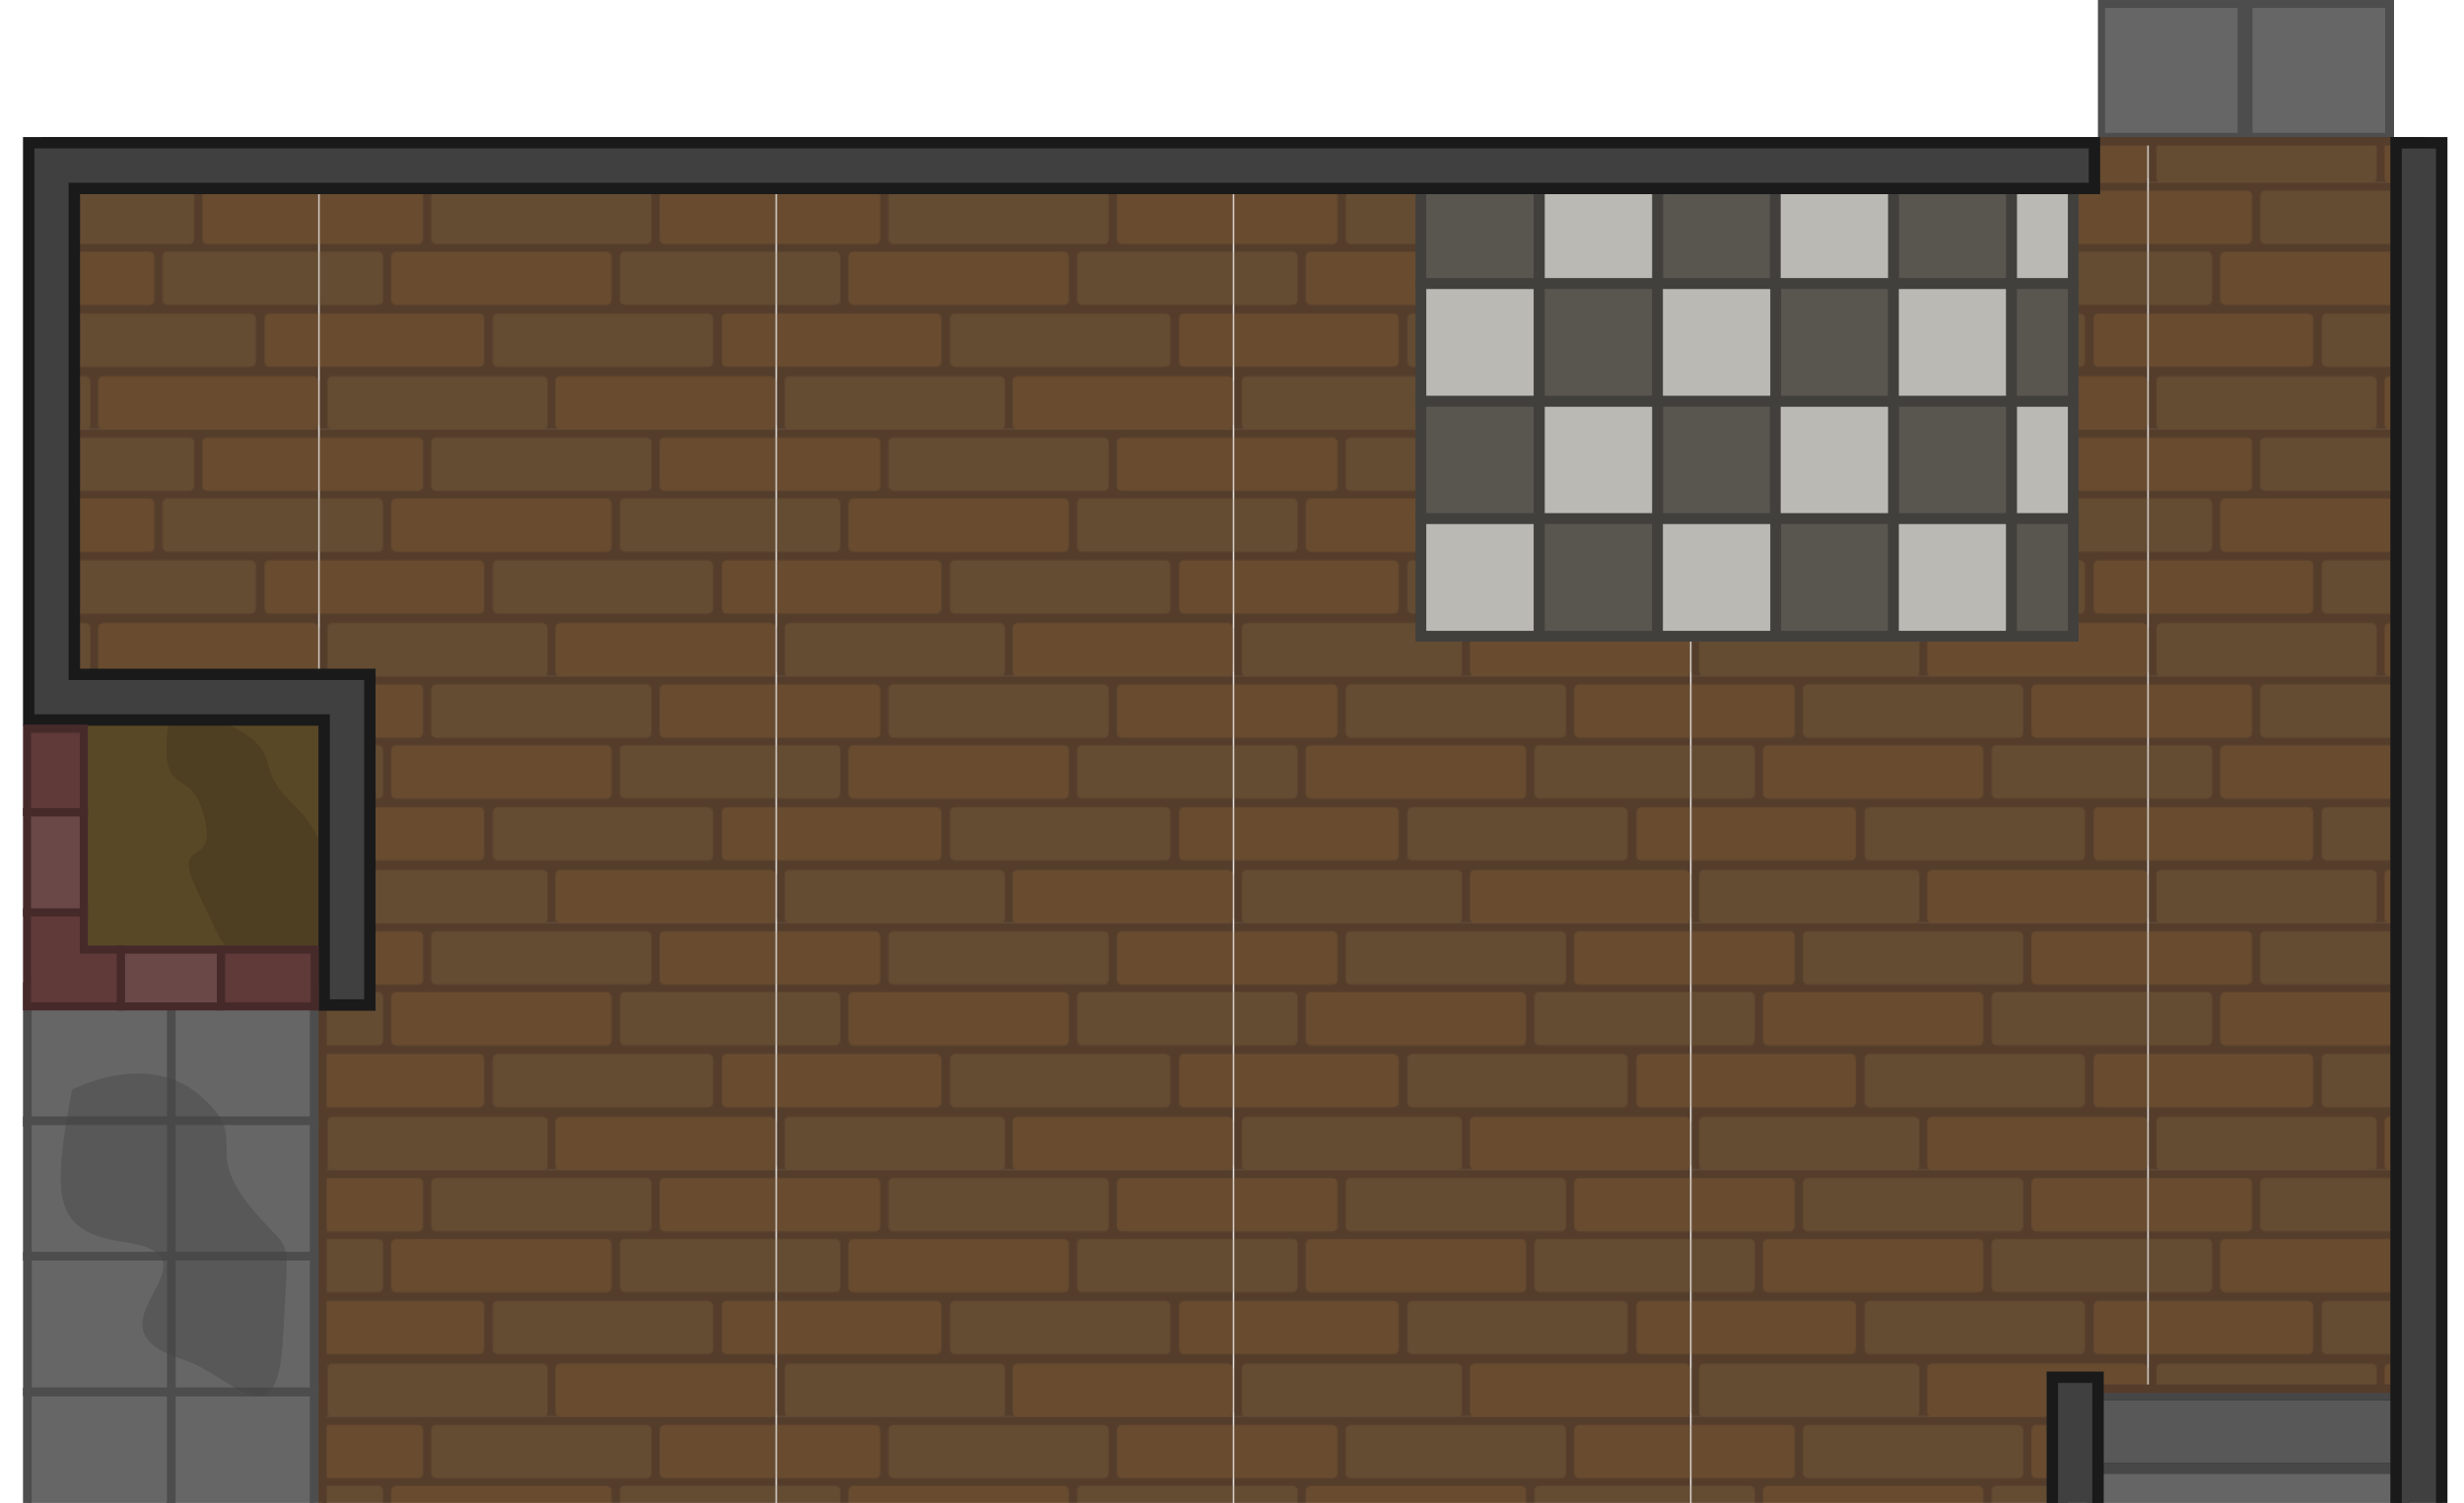<?xml version="1.0" encoding="UTF-8" standalone="no"?>
<!-- Created with Inkscape (http://www.inkscape.org/) -->

<svg
   width="1726.056"
   height="1052.862"
   viewBox="0 0 456.686 278.57"
   version="1.1"
   id="svg1"
   sodipodi:docname="port_main_office_floor_1.svg"
   inkscape:version="1.3.2 (091e20e, 2023-11-25, custom)"
   xmlns:inkscape="http://www.inkscape.org/namespaces/inkscape"
   xmlns:sodipodi="http://sodipodi.sourceforge.net/DTD/sodipodi-0.dtd"
   xmlns:xlink="http://www.w3.org/1999/xlink"
   xmlns="http://www.w3.org/2000/svg"
   xmlns:svg="http://www.w3.org/2000/svg">
  <sodipodi:namedview
     id="namedview1"
     pagecolor="#ffffff"
     bordercolor="#000000"
     borderopacity="0.25"
     inkscape:showpageshadow="2"
     inkscape:pageopacity="0.0"
     inkscape:pagecheckerboard="0"
     inkscape:deskcolor="#d1d1d1"
     inkscape:document-units="mm"
     inkscape:zoom="0.35856832"
     inkscape:cx="865.94376"
     inkscape:cy="1160.1694"
     inkscape:window-width="1920"
     inkscape:window-height="1001"
     inkscape:window-x="-9"
     inkscape:window-y="-9"
     inkscape:window-maximized="1"
     inkscape:current-layer="g32" />
  <defs
     id="defs1">
    <pattern
       inkscape:collect="always"
       xlink:href="#pattern139341-7-8-0-7-04-3-4-1-4-2"
       id="pattern32"
       patternTransform="matrix(0.3,0,0,0.3,-8952.829,11274.059)"
       x="0"
       y="0"
       preserveAspectRatio="xMidYMid" />
    <pattern
       patternUnits="userSpaceOnUse"
       width="44.132"
       height="44.131"
       patternTransform="translate(-8952.829,11274.059)"
       id="pattern139341-7-8-0-7-04-3-4-1-4-2"
       inkscape:label="pattern139341">
      <g
         id="g104679-4-2-4-5-6-8-6-1-2-5"
         transform="matrix(3.78,0,0,3.78,20179.16,-10202.134)">
        <rect
           style="fill:#8c8c8c;fill-opacity:1;stroke:none;stroke-width:2.878;stroke-linecap:square;stroke-linejoin:miter;stroke-dasharray:none;stroke-opacity:1;stop-color:#000000"
           id="rect393078-0-5-1-3-6-18-7-6-7-0-63"
           width="11.676"
           height="11.676"
           x="-2710.991"
           y="-5339.069"
           transform="rotate(-90)" />
        <g
           id="g104671-2-8-9-0-35-8-9-9-4-4">
          <path
             d="m -5339.069,2705.159 c 2.567,-2.588 2.781,-4.665 2.781,-4.665 0,0 -1.138,0.119 -2.781,1.222 z"
             fill="#d9d9d9"
             id="path393150-2-4-9-7-3-6-0-3-2-1-0"
             style="fill:#a6a6a6;fill-opacity:1;stroke-width:0.265" />
          <path
             d="m -5333.278,2709.155 c 0.653,0.654 1.156,1.273 1.542,1.836 h -3.469 c -2.564,-2.585 -2.778,-4.659 -2.778,-4.659 0,0 2.098,0.22 4.704,2.823 z"
             fill="#d9d9d9"
             id="path393152-0-1-3-60-4-4-4-9-5-0-6"
             style="fill:#a6a6a6;fill-opacity:1;stroke-width:0.265" />
          <path
             d="m -5335.209,2699.315 h 3.469 c 1.164,1.693 1.286,2.876 1.286,2.876 0,0 -2.148,-0.27 -4.755,-2.876 z"
             fill="#d9d9d9"
             id="path393154-7-8-1-7-9-39-5-2-8-9-0"
             style="fill:#a6a6a6;fill-opacity:1;stroke-width:0.265" />
          <path
             d="m -5327.393,2701.715 v 3.437 c -2.606,2.606 -4.755,2.873 -4.755,2.873 0,0 0.22,-2.101 2.826,-4.707 0.688,-0.688 1.341,-1.209 1.929,-1.603 z"
             fill="#d9d9d9"
             id="path393156-1-2-3-7-7-3-7-9-3-5-4"
             style="fill:#a6a6a6;fill-opacity:1;stroke-width:0.265" />
        </g>
      </g>
    </pattern>
    <pattern
       inkscape:collect="always"
       xlink:href="#pattern30-5"
       preserveAspectRatio="xMidYMid"
       id="pattern31"
       patternTransform="matrix(0.25,0,0,0.25,245,644)"
       x="0"
       y="0" />
    <pattern
       patternUnits="userSpaceOnUse"
       width="338.127"
       height="182.912"
       patternTransform="translate(245,644)"
       preserveAspectRatio="xMidYMid"
       id="pattern30-5"
       inkscape:label="pattern30">
      <path
         id="rect75879-2"
         style="fill:#543d2b;fill-opacity:1;stroke-width:5.129;paint-order:markers stroke fill"
         d="M 0,0 V 182.912 H 338.127 V 0 Z"
         sodipodi:nodetypes="ccccc" />
      <rect
         style="fill:#644c33;fill-opacity:1;stroke-width:1.54;paint-order:markers stroke fill"
         id="rect18-1-9"
         width="39.616"
         height="163.381"
         x="-136.367"
         y="-291.733"
         ry="3.602"
         rx="3.602"
         transform="matrix(0,-1,-1,0,0,0)" />
      <rect
         style="fill:#694c30;fill-opacity:1;stroke-width:1.54;paint-order:markers stroke fill"
         id="rect15-5-0"
         width="39.616"
         height="163.381"
         x="-90.502"
         y="-216.462"
         ry="3.602"
         rx="3.602"
         transform="matrix(0,-1,-1,0,0,0)" />
      <rect
         style="fill:#644c33;fill-opacity:1;stroke-width:1.54;paint-order:markers stroke fill"
         id="rect12-9-2"
         width="39.616"
         height="163.381"
         x="-45.341"
         y="-246.04"
         ry="3.602"
         rx="3.602"
         transform="matrix(0,-1,-1,0,0,0)" />
      <rect
         style="fill:#694c30;fill-opacity:1;stroke-width:1.54;paint-order:markers stroke fill"
         id="rect75881-8"
         width="39.616"
         height="163.381"
         x="-182.912"
         y="-338.127"
         ry="3.602"
         rx="3.602"
         transform="matrix(0,-1,-1,0,0,0)" />
      <rect
         style="fill:#644c33;fill-opacity:1;stroke-width:1.54;paint-order:markers stroke fill"
         id="rect75663-3"
         width="39.616"
         height="163.381"
         x="-182.912"
         y="-169.083"
         ry="3.602"
         rx="3.602"
         transform="matrix(0,-1,-1,0,0,0)" />
      <path
         id="rect11-9-8"
         style="fill:#694c30;fill-opacity:1;stroke-width:1.54;paint-order:markers stroke fill"
         d="M 0,5.725 V 45.342 h 73.051 c 1.996,0 3.602,-1.608 3.602,-3.604 V 9.326 c 0,-1.996 -1.606,-3.602 -3.602,-3.602 z" />
      <path
         id="rect13-1-0"
         style="fill:#694c30;fill-opacity:1;stroke-width:1.54;paint-order:markers stroke fill"
         d="m 255.648,5.726 c -1.995,0 -3.602,1.606 -3.602,3.602 V 41.74 c 0,1.996 1.606,3.602 3.602,3.602 h 82.479 V 5.726 Z" />
      <path
         id="rect14-4-4"
         style="fill:#644c33;fill-opacity:1;stroke-width:1.54;paint-order:markers stroke fill"
         d="m 0,50.828 v 39.615 h 43.395 c 1.996,0 3.602,-1.606 3.602,-3.602 V 54.43 c 0,-1.995 -1.606,-3.602 -3.602,-3.602 z" />
      <path
         id="rect16-9-0"
         style="fill:#644c33;fill-opacity:1;stroke-width:1.54;paint-order:markers stroke fill"
         d="m 226.148,50.77 c -1.996,0 -3.602,1.606 -3.602,3.602 v 32.412 c 0,1.995 1.606,3.604 3.602,3.604 H 338.127 V 50.77 Z" />
      <path
         id="rect17-1-9"
         style="fill:#694c30;fill-opacity:1;stroke-width:1.54;paint-order:markers stroke fill"
         d="m 0,96.727 v 39.617 h 118.332 c 1.996,0 3.602,-1.608 3.602,-3.604 v -32.412 c 0,-1.996 -1.606,-3.602 -3.602,-3.602 z" />
      <path
         id="rect19-0-1"
         style="fill:#694c30;fill-opacity:1;stroke-width:1.54;paint-order:markers stroke fill"
         d="m 301.754,96.738 c -1.995,0 -3.602,1.606 -3.602,3.602 v 32.412 c 0,1.995 1.606,3.604 3.602,3.604 h 36.373 V 96.738 Z" />
    </pattern>
  </defs>
  <g
     inkscape:label="Στρώση 1"
     inkscape:groupmode="layer"
     id="layer1"
     transform="translate(135.268,158.487)">
    <g
       id="g61"
       transform="translate(7475.977,1335.924)">
      <rect
         style="fill:#594826;fill-opacity:1;stroke:none;stroke-width:1.5;stroke-dasharray:none;stroke-opacity:1"
         id="rect27-1"
         width="53.32"
         height="53.32"
         x="-7601.079"
         y="-1184.152" />
      <g
         id="g57">
        <rect
           style="fill:#594826;fill-opacity:1;stroke:none;stroke-width:1.5;stroke-dasharray:none;stroke-opacity:1"
           id="rect27"
           width="53.32"
           height="53.32"
           x="-7602.59"
           y="-1364.753" />
        <path
           style="fill:#4e3f22;fill-opacity:1;stroke:none;stroke-width:1.5;stroke-dasharray:none;stroke-opacity:1"
           d="m -7547.309,-1173.121 c -10.634,-18.331 -14.675,-0.743 -25.081,2.18 -10.407,2.923 1.286,-20.112 -9.238,-14.85 -10.524,5.262 -18.007,17.773 -17.072,28.882 0.935,11.108 6.413,12.71 16.487,1.754 9.354,-10.173 14.34,-0.311 20.23,6.144 19.119,20.949 14.673,-24.109 14.673,-24.109 z"
           id="path32-8"
           sodipodi:nodetypes="csssssc"
           transform="translate(8.3333316e-6,-1.0833334e-5)" />
        <g
           id="g56">
          <path
             style="fill:#4e3f22;fill-opacity:1;stroke:none;stroke-width:1.5;stroke-dasharray:none;stroke-opacity:1"
             d="m -7579.788,-1362.648 c -2.456,18.241 3.391,8.887 6.314,19.294 2.923,10.407 -6.431,3.625 -1.169,14.149 5.262,10.524 4.093,13.096 15.201,12.161 11.108,-0.935 12.278,0 9.472,-14.616 -2.807,-14.616 -9.705,-12.629 -11.576,-21.164 -1.871,-8.536 -18.241,-9.822 -18.241,-9.822 z"
             id="path32" />
          <g
             id="g55">
            <g
               id="g47">
              <path
                 id="path223729-9-0-5-7-3-7-9-0-5-9-8-2-2-5-9-9-6-4-1"
                 style="fill:#7d7d7d;fill-opacity:1;stroke:#3f3f3f;stroke-width:1.874;stroke-dasharray:none;stroke-opacity:1"
                 d="m -7505.995,-960.806 v 10.19 l 246.883,0.005 6e-4,-10.188 v -0.006 z"
                 sodipodi:nodetypes="cccccc" />
            </g>
            <g
               id="g46">
              <g
                 id="g49"
                 transform="translate(0,-0.645)">
                <path
                   id="rect28-4-3-1-9-8-4-9"
                   style="fill:#a3a3a3;fill-opacity:1;stroke:#171717;stroke-width:2;stroke-linecap:round;stroke-linejoin:round;stroke-opacity:1"
                   d="m -7518.075,-947.55 v -11.466 c 0,-1.747 1.406,-3.153 3.153,-3.153 1.747,0 3.153,1.406 3.153,3.153 v 11.466 c 0,1.747 -1.406,3.153 -3.153,3.153 -1.747,0 -3.153,-1.406 -3.153,-3.153 z"
                   sodipodi:nodetypes="sssssss" />
                <rect
                   style="fill:#8c8c8c;fill-opacity:1;stroke:none;stroke-width:2;stroke-linecap:round;stroke-linejoin:round;stroke-dasharray:none;stroke-opacity:1"
                   id="rect31-4-5-3-0-6-4-4"
                   width="3.121"
                   height="4.986"
                   x="944.762"
                   y="-7517.274"
                   ry="0"
                   transform="rotate(-90)" />
                <path
                   id="rect28-8-1-4-6-3-3-1-9"
                   style="fill:none;fill-opacity:1;stroke:#171717;stroke-width:2;stroke-linecap:round;stroke-linejoin:round;stroke-opacity:1"
                   d="m -7518.075,-947.55 v -11.466 c 0,-1.747 1.406,-3.153 3.153,-3.153 1.747,0 3.153,1.406 3.153,3.153 v 11.466 c 0,1.747 -1.406,3.153 -3.153,3.153 -1.747,0 -3.153,-1.406 -3.153,-3.153 z"
                   sodipodi:nodetypes="sssssss" />
              </g>
              <g
                 id="g48"
                 transform="translate(251.888,-5.505)">
                <path
                   id="rect28-4-3-1-9-8-4-9-5"
                   style="fill:#a3a3a3;fill-opacity:1;stroke:#171717;stroke-width:2;stroke-linecap:round;stroke-linejoin:round;stroke-opacity:1"
                   d="m -7505.492,-942.69 v -11.466 c 0,-1.747 1.406,-3.153 3.153,-3.153 1.747,0 3.153,1.406 3.153,3.153 v 11.466 c 0,1.747 -1.406,3.153 -3.153,3.153 -1.747,0 -3.153,-1.406 -3.153,-3.153 z"
                   sodipodi:nodetypes="sssssss" />
                <rect
                   style="fill:#8c8c8c;fill-opacity:1;stroke:none;stroke-width:2;stroke-linecap:round;stroke-linejoin:round;stroke-dasharray:none;stroke-opacity:1"
                   id="rect31-4-5-3-0-6-4-4-1"
                   width="3.121"
                   height="4.986"
                   x="939.902"
                   y="-7504.69"
                   ry="0"
                   transform="rotate(-90)" />
                <path
                   id="rect28-8-1-4-6-3-3-1-9-2"
                   style="fill:none;fill-opacity:1;stroke:#171717;stroke-width:2;stroke-linecap:round;stroke-linejoin:round;stroke-opacity:1"
                   d="m -7505.492,-942.69 v -11.466 c 0,-1.747 1.406,-3.153 3.153,-3.153 1.747,0 3.153,1.406 3.153,3.153 v 11.466 c 0,1.747 -1.406,3.153 -3.153,3.153 -1.747,0 -3.153,-1.406 -3.153,-3.153 z"
                   sodipodi:nodetypes="sssssss" />
              </g>
              <g
                 id="g45">
                <path
                   id="path223729-9-0-5-7-3-7-9-0-5-9-8-2-2-5-9-9-6-4"
                   style="fill:#6e6e6e;fill-opacity:1;stroke:#5b5b5b;stroke-width:1.92;stroke-dasharray:none;stroke-opacity:1"
                   d="m -7505.913,-955.712 v 4.999 11.35 0.005 h 12.988 v -0.005 h 12.988 v 0.005 h 12.988 v -0.005 h 12.988 v 0.005 h 12.988 v -0.004 h 12.987 v 0.004 h 12.988 v -0.004 h 12.988 v 0.004 h 12.988 v -0.003 h 12.988 v 0.003 h 12.988 v -0.003 h 12.988 v 0.003 h 12.988 v -0.002 h 12.987 v 0.002 h 12.988 v -0.002 h 12.988 v 0.002 h 12.988 v -10e-4 h 12.988 v 10e-4 h 12.988 v -5.1e-4 -3.927 -12.427 h -12.988 v 5.004 h -12.988 v -5.004 h -12.988 v 5.004 h -12.988 v -5.004 h -12.988 v 5.003 h -12.987 v -5.003 h -12.988 v 5.003 h -12.988 v -5.003 h -12.988 v 5.002 h -12.988 v -5.002 h -12.988 v 5.002 h -12.988 v -5.002 h -12.988 v 5.001 h -12.987 v -5.001 h -12.988 v 5 h -12.988 v -5 h -12.988 v 5 h -12.988 v -5 z"
                   sodipodi:nodetypes="ccccccccccccccccccccccccccccccccccccccccccccccccccccccccccccccccccccccccccccccccc" />
                <g
                   id="g41">
                  <g
                     id="g38">
                    <path
                       id="rect31"
                       style="fill:url(#pattern32);fill-opacity:1;stroke-width:1.575;stroke-linecap:round;stroke-linejoin:round"
                       d="m -7346.441,-1153.346 v 117.632 6.702 h -177.143 v 69.462 h 281.654 v -69.462 h -0.768 v -6.702 h 78.68 v -117.632 z" />
                    <g
                       id="g32">
                      <g
                         id="g34">
                        <path
                           id="path223729-9-0-5-7-3-7-9-0-5-9-8-2-2-5-9-9-4"
                           style="fill:#9a9a9a;fill-opacity:1;stroke:#262626;stroke-width:2;stroke-dasharray:none;stroke-opacity:1"
                           d="m -7223.371,-1154.136 h 57.767 v -9.082 -9.082 -9.082 h -5e-4 v -9.083 -9.082 -9.082 -9.082 -9.082 -9.082 h -57.767 v 9.082 9.082 9.082 9.082 9.082 9.083 9.082 9.082 z" />
                        <path
                           d="m -7223.371,-1154.136 v -13.635 h 57.767 v 13.635 z"
                           fill="#878787"
                           stroke="#4d4d4d"
                           stroke-width="1.666"
                           stroke-linecap="square"
                           id="path223729-9-0-5-7-3-7-9-0-5-8-2-7-0-3-1-0-4-8"
                           style="fill:#000000;fill-opacity:0.129;stroke:#474747;stroke-width:2;stroke-dasharray:none;stroke-opacity:1" />
                        <path
                           d="m -7223.371,-1167.756 v -13.635 h 57.767 v 13.635 z"
                           fill="#878787"
                           stroke="#4d4d4d"
                           stroke-width="1.666"
                           stroke-linecap="square"
                           id="path223729-9-0-5-7-3-7-9-0-5-8-0-4-7-5-7-9-0-3-5"
                           style="fill:#000000;fill-opacity:0.178;stroke:#474747;stroke-width:2;stroke-dasharray:none;stroke-opacity:1" />
                        <path
                           d="m -7223.371,-1181.378 v -13.635 h 57.767 v 13.635 z"
                           fill="#878787"
                           stroke="#4d4d4d"
                           stroke-width="1.666"
                           stroke-linecap="square"
                           id="path223729-9-0-5-7-3-7-9-0-5-8-0-1-7-3-5-1-5-4-9-8"
                           style="fill:#000000;fill-opacity:0.224;stroke:#474747;stroke-width:2;stroke-dasharray:none;stroke-opacity:1" />
                        <path
                           d="m -7223.371,-1194.998 v -13.635 h 57.767 v 13.635 z"
                           fill="#878787"
                           stroke="#4d4d4d"
                           stroke-width="1.666"
                           stroke-linecap="square"
                           id="path223729-9-0-5-7-3-7-9-0-5-8-0-8-2-6-5-4-2-8-9-3"
                           style="fill:#000000;fill-opacity:0.274;stroke:#474747;stroke-width:2;stroke-dasharray:none;stroke-opacity:1" />
                        <path
                           d="m -7223.371,-1208.62 v -13.635 h 57.767 v 13.635 z"
                           fill="#878787"
                           stroke="#4d4d4d"
                           stroke-width="1.666"
                           stroke-linecap="square"
                           id="path223729-9-0-5-7-3-7-9-0-5-8-0-3-0-1-5-0-8-9-9-0"
                           style="fill:#000000;fill-opacity:0.347;stroke:#474747;stroke-width:2;stroke-dasharray:none;stroke-opacity:1" />
                        <path
                           d="m -7223.371,-1222.241 v -13.635 h 57.767 v 13.635 z"
                           fill="#878787"
                           stroke="#4d4d4d"
                           stroke-width="1.666"
                           stroke-linecap="square"
                           id="path223729-9-0-5-7-3-7-9-0-5-8-0-3-8-9-1-8-2-9-1-7-6"
                           style="fill:#000000;fill-opacity:0.426;stroke:#474747;stroke-width:2;stroke-dasharray:none;stroke-opacity:1" />
                      </g>
                      <g
                         id="g1-74"
                         transform="translate(-7407.568,-1514.795)">
                        <g
                           id="g2879-4"
                           transform="translate(163.093,-285.689)"
                           style="display:inline">
                          <rect
                             style="fill:#4d4d4d;stroke-width:0.482;stroke-opacity:0.576;paint-order:markers stroke fill;stop-color:#000000"
                             id="rect2815-8"
                             width="27.542"
                             height="25.948"
                             x="22.065"
                             y="306.075" />
                          <rect
                             style="display:inline;fill:#666666;stroke-width:0.43;stroke-opacity:0.576;paint-order:markers stroke fill;stop-color:#000000"
                             id="rect2815-5-3"
                             width="24.573"
                             height="23.151"
                             x="23.387"
                             y="307.542" />
                        </g>
                        <g
                           id="g2883-7"
                           style="display:inline"
                           transform="translate(163.093,-285.792)">
                          <rect
                             style="display:inline;fill:#4d4d4d;stroke-width:0.482;stroke-opacity:0.576;paint-order:markers stroke fill;stop-color:#000000"
                             id="rect2815-7-3"
                             width="27.542"
                             height="25.948"
                             x="49.405"
                             y="306.176" />
                          <rect
                             style="display:inline;fill:#666666;stroke-width:0.43;stroke-opacity:0.576;paint-order:markers stroke fill;stop-color:#000000"
                             id="rect2815-5-1-2"
                             width="24.573"
                             height="23.151"
                             x="50.728"
                             y="307.643" />
                        </g>
                      </g>
                      <g
                         id="g31">
                        <path
                           style="fill:url(#pattern31);fill-opacity:1;stroke:#543d2b;stroke-width:1.575;stroke-linecap:round;stroke-linejoin:round;stroke-opacity:1"
                           d="m -7603.091,-1468.223 h 440.96 v 231.214 h -66.679 v 83.034 h -115.744 v 120.147 h -256.65 v -98.939 h 49.727 v -232.347 h -51.614 z"
                           id="path31"
                           sodipodi:nodetypes="ccccccccccccc" />
                        <g
                           id="g10">
                          <rect
                             style="fill:#595650;fill-opacity:1;stroke:#42403d;stroke-width:2;stroke-linecap:round;stroke-dasharray:none;stroke-opacity:1;stop-color:#000000"
                             id="rect136236"
                             width="21.9"
                             height="21.788"
                             x="7325.996"
                             y="-1420.06"
                             transform="scale(-1,1)" />
                          <rect
                             style="fill:#595650;fill-opacity:1;stroke:#42403d;stroke-width:2;stroke-linecap:round;stroke-dasharray:none;stroke-opacity:1;stop-color:#000000"
                             id="rect136238"
                             width="21.9"
                             height="21.788"
                             x="7282.135"
                             y="-1420.06"
                             transform="scale(-1,1)" />
                          <rect
                             style="fill:#bbb9b4;fill-opacity:1;stroke:#42403d;stroke-width:2;stroke-linecap:round;stroke-dasharray:none;stroke-opacity:1;stop-color:#000000"
                             id="rect136240"
                             width="21.9"
                             height="21.788"
                             x="7304.036"
                             y="1398.272"
                             transform="scale(-1)" />
                          <rect
                             style="fill:#595650;fill-opacity:1;stroke:#42403d;stroke-width:2;stroke-linecap:round;stroke-dasharray:none;stroke-opacity:1;stop-color:#000000"
                             id="rect136242"
                             width="21.9"
                             height="21.788"
                             x="7238.408"
                             y="-1420.06"
                             transform="scale(-1,1)" />
                          <rect
                             style="fill:#bbb9b4;fill-opacity:1;stroke:#42403d;stroke-width:2;stroke-linecap:round;stroke-dasharray:none;stroke-opacity:1;stop-color:#000000"
                             id="rect136244"
                             width="21.9"
                             height="21.788"
                             x="7260.308"
                             y="1398.272"
                             transform="scale(-1)" />
                          <rect
                             style="fill:#595650;fill-opacity:1;stroke:#42403d;stroke-width:2;stroke-linecap:round;stroke-dasharray:none;stroke-opacity:1;stop-color:#000000"
                             id="rect136246"
                             width="21.9"
                             height="21.788"
                             x="-7282.208"
                             y="1420.064"
                             transform="scale(1,-1)" />
                          <rect
                             style="fill:#bbb9b4;fill-opacity:1;stroke:#42403d;stroke-width:2;stroke-linecap:round;stroke-dasharray:none;stroke-opacity:1;stop-color:#000000"
                             id="rect136248"
                             width="21.9"
                             height="21.788"
                             x="-7260.308"
                             y="-1441.852" />
                          <rect
                             style="fill:#595650;fill-opacity:1;stroke:#42403d;stroke-width:2;stroke-linecap:round;stroke-dasharray:none;stroke-opacity:1;stop-color:#000000"
                             id="rect136250"
                             width="21.9"
                             height="21.788"
                             x="-7325.935"
                             y="1420.064"
                             transform="scale(1,-1)" />
                          <rect
                             style="fill:#bbb9b4;fill-opacity:1;stroke:#42403d;stroke-width:2;stroke-linecap:round;stroke-dasharray:none;stroke-opacity:1;stop-color:#000000"
                             id="rect136252"
                             width="21.9"
                             height="21.788"
                             x="-7304.035"
                             y="-1441.852" />
                          <rect
                             style="fill:#bbb9b4;fill-opacity:1;stroke:#42403d;stroke-width:2;stroke-linecap:round;stroke-dasharray:none;stroke-opacity:1;stop-color:#000000"
                             id="rect136254"
                             width="21.9"
                             height="21.788"
                             x="-7347.895"
                             y="-1441.852" />
                          <rect
                             style="fill:#595650;fill-opacity:1;stroke:#42403d;stroke-width:2;stroke-linecap:round;stroke-dasharray:none;stroke-opacity:1;stop-color:#000000"
                             id="rect136246-0"
                             width="21.9"
                             height="21.788"
                             x="-7282.208"
                             y="1376.484"
                             transform="scale(1,-1)" />
                          <rect
                             style="fill:#bbb9b4;fill-opacity:1;stroke:#42403d;stroke-width:2;stroke-linecap:round;stroke-dasharray:none;stroke-opacity:1;stop-color:#000000"
                             id="rect136248-3"
                             width="21.9"
                             height="21.788"
                             x="-7260.308"
                             y="-1398.272" />
                          <rect
                             style="fill:#595650;fill-opacity:1;stroke:#42403d;stroke-width:2;stroke-linecap:round;stroke-dasharray:none;stroke-opacity:1;stop-color:#000000"
                             id="rect136250-9"
                             width="21.9"
                             height="21.788"
                             x="-7325.935"
                             y="1376.484"
                             transform="scale(1,-1)" />
                          <rect
                             style="fill:#bbb9b4;fill-opacity:1;stroke:#42403d;stroke-width:2;stroke-linecap:round;stroke-dasharray:none;stroke-opacity:1;stop-color:#000000"
                             id="rect136252-8"
                             width="21.9"
                             height="21.788"
                             x="-7304.035"
                             y="-1398.272" />
                          <rect
                             style="fill:#bbb9b4;fill-opacity:1;stroke:#42403d;stroke-width:2;stroke-linecap:round;stroke-dasharray:none;stroke-opacity:1;stop-color:#000000"
                             id="rect136254-6"
                             width="21.9"
                             height="21.788"
                             x="-7347.895"
                             y="-1398.272" />
                          <rect
                             style="fill:#595650;fill-opacity:1;stroke:#42403d;stroke-width:2;stroke-linecap:round;stroke-dasharray:none;stroke-opacity:1;stop-color:#000000"
                             id="rect136256"
                             width="21.9"
                             height="21.788"
                             x="7325.996"
                             y="-1463.665"
                             transform="scale(-1,1)" />
                          <rect
                             style="fill:#595650;fill-opacity:1;stroke:#42403d;stroke-width:2;stroke-linecap:round;stroke-dasharray:none;stroke-opacity:1;stop-color:#000000"
                             id="rect136258"
                             width="21.9"
                             height="21.788"
                             x="7282.135"
                             y="-1463.665"
                             transform="scale(-1,1)" />
                          <rect
                             style="fill:#bbb9b4;fill-opacity:1;stroke:#42403d;stroke-width:2;stroke-linecap:round;stroke-dasharray:none;stroke-opacity:1;stop-color:#000000"
                             id="rect136260"
                             width="21.9"
                             height="21.788"
                             x="7304.036"
                             y="1441.877"
                             transform="scale(-1)" />
                          <rect
                             style="fill:#595650;fill-opacity:1;stroke:#42403d;stroke-width:2;stroke-linecap:round;stroke-dasharray:none;stroke-opacity:1;stop-color:#000000"
                             id="rect136262"
                             width="21.9"
                             height="21.788"
                             x="7238.408"
                             y="-1463.665"
                             transform="scale(-1,1)" />
                          <rect
                             style="fill:#bbb9b4;fill-opacity:1;stroke:#42403d;stroke-width:2;stroke-linecap:round;stroke-dasharray:none;stroke-opacity:1;stop-color:#000000"
                             id="rect136264"
                             width="21.9"
                             height="21.788"
                             x="7260.308"
                             y="1441.877"
                             transform="scale(-1)" />
                          <rect
                             style="fill:#bbb9b4;fill-opacity:1;stroke:#42403d;stroke-width:2;stroke-linecap:round;stroke-dasharray:none;stroke-opacity:1;stop-color:#000000"
                             id="rect136244-3"
                             width="11.43"
                             height="21.788"
                             x="7226.978"
                             y="1398.272"
                             transform="scale(-1)" />
                          <rect
                             style="fill:#595650;fill-opacity:1;stroke:#42403d;stroke-width:2;stroke-linecap:round;stroke-dasharray:none;stroke-opacity:1;stop-color:#000000"
                             id="rect136246-9"
                             width="11.43"
                             height="21.788"
                             x="-7238.408"
                             y="1420.064"
                             transform="scale(1,-1)" />
                          <rect
                             style="fill:#595650;fill-opacity:1;stroke:#42403d;stroke-width:2;stroke-linecap:round;stroke-dasharray:none;stroke-opacity:1;stop-color:#000000"
                             id="rect136246-0-9"
                             width="11.43"
                             height="21.788"
                             x="-7238.409"
                             y="1376.484"
                             transform="scale(1,-1)" />
                          <rect
                             style="fill:#bbb9b4;fill-opacity:1;stroke:#42403d;stroke-width:2;stroke-linecap:round;stroke-dasharray:none;stroke-opacity:1;stop-color:#000000"
                             id="rect136264-9"
                             width="11.43"
                             height="21.788"
                             x="7226.978"
                             y="1441.878"
                             transform="scale(-1)" />
                        </g>
                        <g
                           id="g30">
                          <path
                             id="path62644-8-9-1-5-5"
                             style="fill:#404040;fill-opacity:1;stroke:#1a1a1a;stroke-width:2.117;stroke-linecap:square;stroke-linejoin:miter;stroke-miterlimit:24.5;stroke-dasharray:none;stroke-opacity:1;paint-order:markers fill stroke;stop-color:#000000"
                             d="m -7284.466,-1038.537 h 117.316 v -429.415 h 8.467 v 0 437.882 h -125.782 z m 61.414,-420.948 h -374.417 v 90.065 h 54.773 v 61.292 h -8.467 v -52.837 l -54.761,10e-5 v -106.987 h 382.872 z"
                             sodipodi:nodetypes="ccccccccccccccccccc" />
                          <g
                             id="g28">
                            <path
                               id="rect31-3"
                               style="fill:#4e4e4e;fill-opacity:0.228;stroke-width:1.575;stroke-linecap:round;stroke-linejoin:round"
                               d="m -7346.441,-1153.346 v 117.632 6.702 h -177.143 v 69.462 h 281.654 v -69.462 h -0.768 v -6.702 h 78.68 v -117.632 z" />
                            <g
                               id="g52">
                              <path
                                 id="path223729-9-0-5-7-3-7-9-0-5-9-8-2-2-5-9-9-4-4-7"
                                 style="fill:#9a9a9a;fill-opacity:1;stroke:#262626;stroke-width:2;stroke-dasharray:none;stroke-opacity:1"
                                 d="m -7523.956,-1032.047 v 72.183 h -9.165 -9.165 -9.165 v -6.3e-4 h -9.165 -9.165 -9.165 -9.165 -9.165 -9.165 v -72.182 h 9.165 9.165 9.165 9.165 9.165 9.165 9.165 9.165 z" />
                              <path
                                 d="m -7523.956,-1032.047 h -13.759 v 72.182 h 13.759 z"
                                 fill="#878787"
                                 stroke="#4d4d4d"
                                 stroke-width="1.666"
                                 stroke-linecap="square"
                                 id="path223729-9-0-5-7-3-7-9-0-5-8-2-7-0-3-1-0-4-8-0-5"
                                 style="fill:#000000;fill-opacity:0.129;stroke:#474747;stroke-width:2;stroke-dasharray:none;stroke-opacity:1" />
                              <path
                                 d="m -7537.701,-1032.047 h -13.759 v 72.182 h 13.759 z"
                                 fill="#878787"
                                 stroke="#4d4d4d"
                                 stroke-width="1.666"
                                 stroke-linecap="square"
                                 id="path223729-9-0-5-7-3-7-9-0-5-8-0-4-7-5-7-9-0-3-5-4-6"
                                 style="fill:#000000;fill-opacity:0.178;stroke:#474747;stroke-width:2;stroke-dasharray:none;stroke-opacity:1" />
                              <path
                                 d="m -7551.446,-1032.047 h -13.759 v 72.182 h 13.759 z"
                                 fill="#878787"
                                 stroke="#4d4d4d"
                                 stroke-width="1.666"
                                 stroke-linecap="square"
                                 id="path223729-9-0-5-7-3-7-9-0-5-8-0-1-7-3-5-1-5-4-9-8-6-5"
                                 style="fill:#000000;fill-opacity:0.224;stroke:#474747;stroke-width:2;stroke-dasharray:none;stroke-opacity:1" />
                              <path
                                 d="m -7565.191,-1032.047 h -13.759 v 72.182 h 13.759 z"
                                 fill="#878787"
                                 stroke="#4d4d4d"
                                 stroke-width="1.666"
                                 stroke-linecap="square"
                                 id="path223729-9-0-5-7-3-7-9-0-5-8-0-8-2-6-5-4-2-8-9-3-4-3"
                                 style="fill:#000000;fill-opacity:0.274;stroke:#474747;stroke-width:2;stroke-dasharray:none;stroke-opacity:1" />
                              <path
                                 d="m -7578.936,-1032.047 h -13.759 v 72.182 h 13.759 z"
                                 fill="#878787"
                                 stroke="#4d4d4d"
                                 stroke-width="1.666"
                                 stroke-linecap="square"
                                 id="path223729-9-0-5-7-3-7-9-0-5-8-0-3-0-1-5-0-8-9-9-0-6-0"
                                 style="fill:#000000;fill-opacity:0.347;stroke:#474747;stroke-width:2;stroke-dasharray:none;stroke-opacity:1" />
                              <path
                                 d="m -7592.681,-1032.047 h -13.759 v 72.182 h 13.759 z"
                                 fill="#878787"
                                 stroke="#4d4d4d"
                                 stroke-width="1.666"
                                 stroke-linecap="square"
                                 id="path223729-9-0-5-7-3-7-9-0-5-8-0-3-8-9-1-8-2-9-1-7-6-4-4"
                                 style="fill:#000000;fill-opacity:0.426;stroke:#474747;stroke-width:2;stroke-dasharray:none;stroke-opacity:1" />
                              <path
                                 id="path223729-9-0-5-7-3-7-9-0-5-9-8-2-2-5-9-9-4-4"
                                 style="fill:#9a9a9a;fill-opacity:1;stroke:#262626;stroke-width:2;stroke-dasharray:none;stroke-opacity:1"
                                 d="m -7241.551,-1032.047 v 72.183 h 9.165 9.165 9.165 v -6.3e-4 h 9.165 9.165 9.165 9.165 9.165 9.165 v -72.182 h -9.165 -9.165 -9.165 -9.165 -9.165 -9.165 -9.165 -9.165 z" />
                              <path
                                 d="m -7241.551,-1032.047 h 13.759 v 72.182 h -13.759 z"
                                 fill="#878787"
                                 stroke="#4d4d4d"
                                 stroke-width="1.666"
                                 stroke-linecap="square"
                                 id="path223729-9-0-5-7-3-7-9-0-5-8-2-7-0-3-1-0-4-8-0"
                                 style="fill:#000000;fill-opacity:0.129;stroke:#474747;stroke-width:2;stroke-dasharray:none;stroke-opacity:1" />
                              <path
                                 d="m -7227.806,-1032.047 h 13.759 v 72.182 h -13.759 z"
                                 fill="#878787"
                                 stroke="#4d4d4d"
                                 stroke-width="1.666"
                                 stroke-linecap="square"
                                 id="path223729-9-0-5-7-3-7-9-0-5-8-0-4-7-5-7-9-0-3-5-4"
                                 style="fill:#000000;fill-opacity:0.178;stroke:#474747;stroke-width:2;stroke-dasharray:none;stroke-opacity:1" />
                              <path
                                 d="m -7214.061,-1032.047 h 13.759 v 72.182 h -13.759 z"
                                 fill="#878787"
                                 stroke="#4d4d4d"
                                 stroke-width="1.666"
                                 stroke-linecap="square"
                                 id="path223729-9-0-5-7-3-7-9-0-5-8-0-1-7-3-5-1-5-4-9-8-6"
                                 style="fill:#000000;fill-opacity:0.224;stroke:#474747;stroke-width:2;stroke-dasharray:none;stroke-opacity:1" />
                              <path
                                 d="m -7200.316,-1032.047 h 13.759 v 72.182 h -13.759 z"
                                 fill="#878787"
                                 stroke="#4d4d4d"
                                 stroke-width="1.666"
                                 stroke-linecap="square"
                                 id="path223729-9-0-5-7-3-7-9-0-5-8-0-8-2-6-5-4-2-8-9-3-4"
                                 style="fill:#000000;fill-opacity:0.274;stroke:#474747;stroke-width:2;stroke-dasharray:none;stroke-opacity:1" />
                              <path
                                 d="m -7186.571,-1032.047 h 13.759 v 72.182 h -13.759 z"
                                 fill="#878787"
                                 stroke="#4d4d4d"
                                 stroke-width="1.666"
                                 stroke-linecap="square"
                                 id="path223729-9-0-5-7-3-7-9-0-5-8-0-3-0-1-5-0-8-9-9-0-6"
                                 style="fill:#000000;fill-opacity:0.347;stroke:#474747;stroke-width:2;stroke-dasharray:none;stroke-opacity:1" />
                              <path
                                 d="m -7172.826,-1032.047 h 13.759 v 72.182 h -13.759 z"
                                 fill="#878787"
                                 stroke="#4d4d4d"
                                 stroke-width="1.666"
                                 stroke-linecap="square"
                                 id="path223729-9-0-5-7-3-7-9-0-5-8-0-3-8-9-1-8-2-9-1-7-6-4"
                                 style="fill:#000000;fill-opacity:0.426;stroke:#474747;stroke-width:2;stroke-dasharray:none;stroke-opacity:1" />
                            </g>
                            <g
                               id="g35-6-9"
                               transform="translate(-0.191,-28.796)">
                              <path
                                 id="rect2815-5-1-2-4-8-95-7-5"
                                 style="display:inline;fill:#666666;stroke:#4d4d4d;stroke-width:1.613;stop-color:#000000"
                                 d="m -7579.508,-1282.736 h 26.674 v 25.13 h -26.674 z" />
                              <path
                                 id="rect2815-5-1-2-4-8-9-0-8-5"
                                 style="display:inline;fill:#666666;stroke:#4d4d4d;stroke-width:1.613;stop-color:#000000"
                                 d="m -7605.985,-1282.736 h 26.674 v 25.13 h -26.674 z" />
                            </g>
                            <g
                               id="g35-6"
                               transform="translate(-0.179,71.531)">
                              <path
                                 id="rect2815-5-1-2-4-8-95-7"
                                 style="display:inline;fill:#666666;stroke:#4d4d4d;stroke-width:1.613;stop-color:#000000"
                                 d="m -7579.508,-1282.736 h 26.674 v 25.13 h -26.674 z" />
                              <path
                                 id="rect2815-5-1-2-4-8-9-0-8"
                                 style="display:inline;fill:#666666;stroke:#4d4d4d;stroke-width:1.613;stop-color:#000000"
                                 d="m -7605.985,-1282.736 h 26.674 v 25.13 h -26.674 z" />
                            </g>
                            <path
                               id="path223729-9-0-5-7-3-7-9-0-5-9-8-2-2-5-9-9-6-4-1-5"
                               style="fill:none;fill-opacity:1;stroke:#474747;stroke-width:1.874;stroke-dasharray:none;stroke-opacity:1"
                               d="m -7505.995,-960.805 v 21.468 l 246.883,0.005 6e-4,-21.466 v -0.01 z"
                               sodipodi:nodetypes="cccccc" />
                            <g
                               id="g540"
                               transform="translate(-1212.949,-10649.526)">
                              <path
                                 id="rect42-7-7-7-3-1-2-93-02-2-07-5-1"
                                 style="fill:#a3a3a3;stroke:#171717;stroke-width:2;stroke-linecap:round;stroke-linejoin:round"
                                 d="m -6391.811,9687.982 h 85.41 c 0.93,0 1.679,0.749 1.679,1.679 0,0.93 -0.749,1.679 -1.679,1.679 h -85.41 c -0.93,0 -1.679,-0.749 -1.679,-1.679 0,-0.93 0.749,-1.679 1.679,-1.679 z"
                                 sodipodi:nodetypes="sssssss" />
                              <circle
                                 style="fill:#a3a3a3;fill-opacity:1;stroke:#171717;stroke-width:2;stroke-linecap:round;stroke-linejoin:round;stroke-dasharray:none;stroke-opacity:1"
                                 id="path42-44-6-0-49-5-4-7-4-7-1-2-7-5-7"
                                 cx="-6393.49"
                                 cy="9689.661"
                                 r="3.806" />
                              <circle
                                 style="fill:#a3a3a3;fill-opacity:1;stroke:#171717;stroke-width:2;stroke-linecap:round;stroke-linejoin:round;stroke-dasharray:none;stroke-opacity:1"
                                 id="path42-44-6-0-6-4-4-5-0-8-5-8-8-3-5-0"
                                 cx="-6349.292"
                                 cy="9689.661"
                                 r="3.806" />
                            </g>
                            <g
                               id="g540-2"
                               transform="translate(-849.047,-10649.526)">
                              <path
                                 id="rect42-7-7-7-3-1-2-93-02-2-07-5-1-3"
                                 style="fill:#a3a3a3;stroke:#171717;stroke-width:2;stroke-linecap:round;stroke-linejoin:round"
                                 d="m -6397.103,9687.982 h 85.41 c 0.93,0 1.679,0.749 1.679,1.679 0,0.93 -0.749,1.679 -1.679,1.679 h -85.41 c -0.93,0 -1.679,-0.749 -1.679,-1.679 0,-0.93 0.749,-1.679 1.679,-1.679 z"
                                 sodipodi:nodetypes="sssssss" />
                              <circle
                                 style="fill:#a3a3a3;fill-opacity:1;stroke:#171717;stroke-width:2;stroke-linecap:round;stroke-linejoin:round;stroke-dasharray:none;stroke-opacity:1"
                                 id="path42-44-6-0-6-4-4-5-0-8-5-8-8-3-5-0-2"
                                 cx="-6354.299"
                                 cy="9689.661"
                                 r="3.806" />
                              <circle
                                 style="fill:#a3a3a3;fill-opacity:1;stroke:#171717;stroke-width:2;stroke-linecap:round;stroke-linejoin:round;stroke-dasharray:none;stroke-opacity:1"
                                 id="path42-44-6-0-6-2-6-5-6-1-9-75-4-8-7-7-7-0"
                                 cx="-6310.318"
                                 cy="9689.661"
                                 r="3.806" />
                            </g>
                            <path
                               id="path62644-8-9-1-1-5-0-6-3"
                               style="fill:#404040;fill-opacity:1;stroke:#1a1a1a;stroke-width:2.117;stroke-linecap:square;stroke-linejoin:miter;stroke-miterlimit:24.5;stroke-dasharray:none;stroke-opacity:1;paint-order:markers fill stroke;stop-color:#000000"
                               d="m -7340.127,-1149.064 v 118.995 h -265.797 v -106.91 l 54.761,10e-5 v -52.837 h 8.467 v 61.292 h -54.773 v 89.988 h 248.875 v -118.994 h 117.736 v -81.609 h 8.467 v 90.077 z"
                               sodipodi:nodetypes="ccccccccccccccccc" />
                            <g
                               id="g33"
                               transform="translate(0,21.167)">
                              <path
                                 id="rect2815-5-1-2-4-8"
                                 style="display:inline;fill:#666666;stroke:#4d4d4d;stroke-width:1.613;stop-color:#000000"
                                 d="m -7579.699,-1307.849 h 26.674 v 25.13 h -26.674 z" />
                              <path
                                 id="rect2815-5-1-2-4-8-9"
                                 style="display:inline;fill:#666666;stroke:#4d4d4d;stroke-width:1.613;stop-color:#000000"
                                 d="m -7606.176,-1307.849 h 26.674 v 25.13 h -26.674 z" />
                            </g>
                            <g
                               id="g35"
                               transform="translate(-0.191,46.339)">
                              <path
                                 id="rect2815-5-1-2-4-8-95"
                                 style="display:inline;fill:#666666;stroke:#4d4d4d;stroke-width:1.613;stop-color:#000000"
                                 d="m -7579.508,-1282.736 h 26.674 v 25.13 h -26.674 z" />
                              <path
                                 id="rect2815-5-1-2-4-8-9-0"
                                 style="display:inline;fill:#666666;stroke:#4d4d4d;stroke-width:1.613;stop-color:#000000"
                                 d="m -7605.985,-1282.736 h 26.674 v 25.13 h -26.674 z" />
                              <g
                                 id="g27-35"
                                 transform="translate(0.186,-46.409)"
                                 style="stroke:#462a2a;stroke-opacity:1">
                                <path
                                   id="rect24-2-8"
                                   style="fill:#603939;fill-opacity:1;stroke:#462a2a;stroke-width:1.5;stroke-opacity:1"
                                   d="m -7552.913,-1318.332 v 10.524 h -17.37 v -10.524 z"
                                   sodipodi:nodetypes="ccccc" />
                                <path
                                   id="rect24-0-1-5"
                                   style="fill:#6b4848;fill-opacity:1;stroke:#462a2a;stroke-width:1.5;stroke-opacity:1"
                                   d="m -7570.3,-1318.332 v 10.524 h -18.546 v -10.524 z"
                                   sodipodi:nodetypes="ccccc" />
                                <path
                                   id="rect24-2-6-1"
                                   style="fill:#603939;fill-opacity:1;stroke:#462a2a;stroke-width:1.5;stroke-opacity:1"
                                   d="m -7606.228,-1307.809 v -17.411 h 10.524 v 6.888 h 6.842 v 10.524 z"
                                   sodipodi:nodetypes="ccccccc" />
                                <path
                                   id="rect24-0-1-55-4"
                                   style="fill:#6b4848;fill-opacity:1;stroke:#462a2a;stroke-width:1.5;stroke-opacity:1"
                                   d="m -7595.704,-1325.236 h -10.524 v -18.546 h 10.524 z"
                                   sodipodi:nodetypes="ccccc" />
                                <path
                                   id="rect24-0-1-5-9-4"
                                   style="fill:#603939;fill-opacity:1;stroke:#462a2a;stroke-width:1.5;stroke-opacity:1"
                                   d="m -7595.704,-1343.799 h -10.524 v -15.477 h 10.524 z"
                                   sodipodi:nodetypes="ccccc" />
                              </g>
                              <g
                                 id="g27-35-3"
                                 transform="matrix(1,0,0,-1,0.186,-2544.253)"
                                 style="stroke:#462a2a;stroke-opacity:1">
                                <path
                                   id="rect24-2-8-7"
                                   style="fill:#603939;fill-opacity:1;stroke:#462a2a;stroke-width:1.5;stroke-opacity:1"
                                   d="m -7552.913,-1318.332 v 10.524 h -17.37 v -10.524 z"
                                   sodipodi:nodetypes="ccccc" />
                                <path
                                   id="rect24-0-1-5-5"
                                   style="fill:#6b4848;fill-opacity:1;stroke:#462a2a;stroke-width:1.5;stroke-opacity:1"
                                   d="m -7570.3,-1318.332 v 10.524 h -18.546 v -10.524 z"
                                   sodipodi:nodetypes="ccccc" />
                                <path
                                   id="rect24-2-6-1-2"
                                   style="fill:#603939;fill-opacity:1;stroke:#462a2a;stroke-width:1.5;stroke-opacity:1"
                                   d="m -7606.228,-1307.809 v -17.411 h 10.524 v 6.888 h 6.842 v 10.524 z"
                                   sodipodi:nodetypes="ccccccc" />
                                <path
                                   id="rect24-0-1-55-4-5"
                                   style="fill:#6b4848;fill-opacity:1;stroke:#462a2a;stroke-width:1.5;stroke-opacity:1"
                                   d="m -7595.704,-1325.236 h -10.524 v -18.546 h 10.524 z"
                                   sodipodi:nodetypes="ccccc" />
                                <path
                                   id="rect24-0-1-5-9-4-0"
                                   style="fill:#603939;fill-opacity:1;stroke:#462a2a;stroke-width:1.5;stroke-opacity:1"
                                   d="m -7595.704,-1343.799 h -10.524 v -15.477 h 10.524 z"
                                   sodipodi:nodetypes="ccccc" />
                              </g>
                            </g>
                            <g
                               id="g33-2"
                               transform="translate(0.012,46.273)">
                              <path
                                 id="rect2815-5-1-2-4-8-5"
                                 style="display:inline;fill:#666666;stroke:#4d4d4d;stroke-width:1.613;stop-color:#000000"
                                 d="m -7579.699,-1307.849 h 26.674 v 25.13 h -26.674 z" />
                              <path
                                 id="rect2815-5-1-2-4-8-9-08"
                                 style="display:inline;fill:#666666;stroke:#4d4d4d;stroke-width:1.613;stop-color:#000000"
                                 d="m -7606.176,-1307.849 h 26.674 v 25.13 h -26.674 z" />
                            </g>
                            <path
                               style="fill:#454545;fill-opacity:0.4;stroke:none;stroke-width:1.5;stroke-dasharray:none;stroke-opacity:1;paint-order:normal"
                               d="m -7597.898,-1292.452 c -3.803,20.505 -3.462,26.316 9.708,28.259 19.537,2.883 -8.924,15.489 10.503,21.641 9.922,3.142 17.93,16.084 18.922,-4.256 0.992,-20.34 1.927,-14.383 -5.564,-23.319 -9.912,-11.823 1e-4,-12.568 -9.756,-21.167 -9.757,-8.599 -23.812,-1.157 -23.812,-1.157 z"
                               id="path39"
                               sodipodi:nodetypes="csssssc" />
                            <g
                               id="g156065-5-5-4"
                               transform="translate(-15352.657,-2939.686)"
                               style="fill:#404040;fill-opacity:1;stroke:#1a1a1a;stroke-opacity:1">
                              <rect
                                 style="fill:#404040;fill-opacity:1;stroke:#1a1a1a;stroke-width:2.69;stroke-linecap:round;stroke-dasharray:none;stroke-opacity:1;paint-order:fill markers stroke;stop-color:#000000"
                                 id="rect156061-8-5-1"
                                 width="13.166"
                                 height="13.166"
                                 x="7831.152"
                                 y="1973.017"
                                 rx="1.08"
                                 ry="1.08" />
                              <rect
                                 style="fill:#404040;fill-opacity:1;stroke:#1a1a1a;stroke-width:2.25;stroke-linecap:round;stroke-linejoin:miter;stroke-dasharray:none;stroke-opacity:1;paint-order:fill markers stroke;stop-color:#000000"
                                 id="rect156063-4-9-3"
                                 width="11.097"
                                 height="11.014"
                                 x="7832.177"
                                 y="1974.069"
                                 rx="0.903"
                                 ry="0.903" />
                            </g>
                          </g>
                        </g>
                      </g>
                      <g
                         id="g156065-5-5"
                         transform="translate(-15088.185,-2939.548)"
                         style="fill:#404040;fill-opacity:1;stroke:#1a1a1a;stroke-opacity:1">
                        <rect
                           style="fill:#404040;fill-opacity:1;stroke:#1a1a1a;stroke-width:2.69;stroke-linecap:round;stroke-dasharray:none;stroke-opacity:1;paint-order:fill markers stroke;stop-color:#000000"
                           id="rect156061-8-5"
                           width="13.166"
                           height="13.166"
                           x="7831.152"
                           y="1973.017"
                           rx="1.08"
                           ry="1.08" />
                        <rect
                           style="fill:#404040;fill-opacity:1;stroke:#1a1a1a;stroke-width:2.25;stroke-linecap:round;stroke-linejoin:miter;stroke-dasharray:none;stroke-opacity:1;paint-order:fill markers stroke;stop-color:#000000"
                           id="rect156063-4-9"
                           width="11.097"
                           height="11.014"
                           x="7832.177"
                           y="1974.069"
                           rx="0.903"
                           ry="0.903" />
                      </g>
                    </g>
                  </g>
                </g>
              </g>
            </g>
          </g>
        </g>
      </g>
    </g>
  </g>
</svg>
